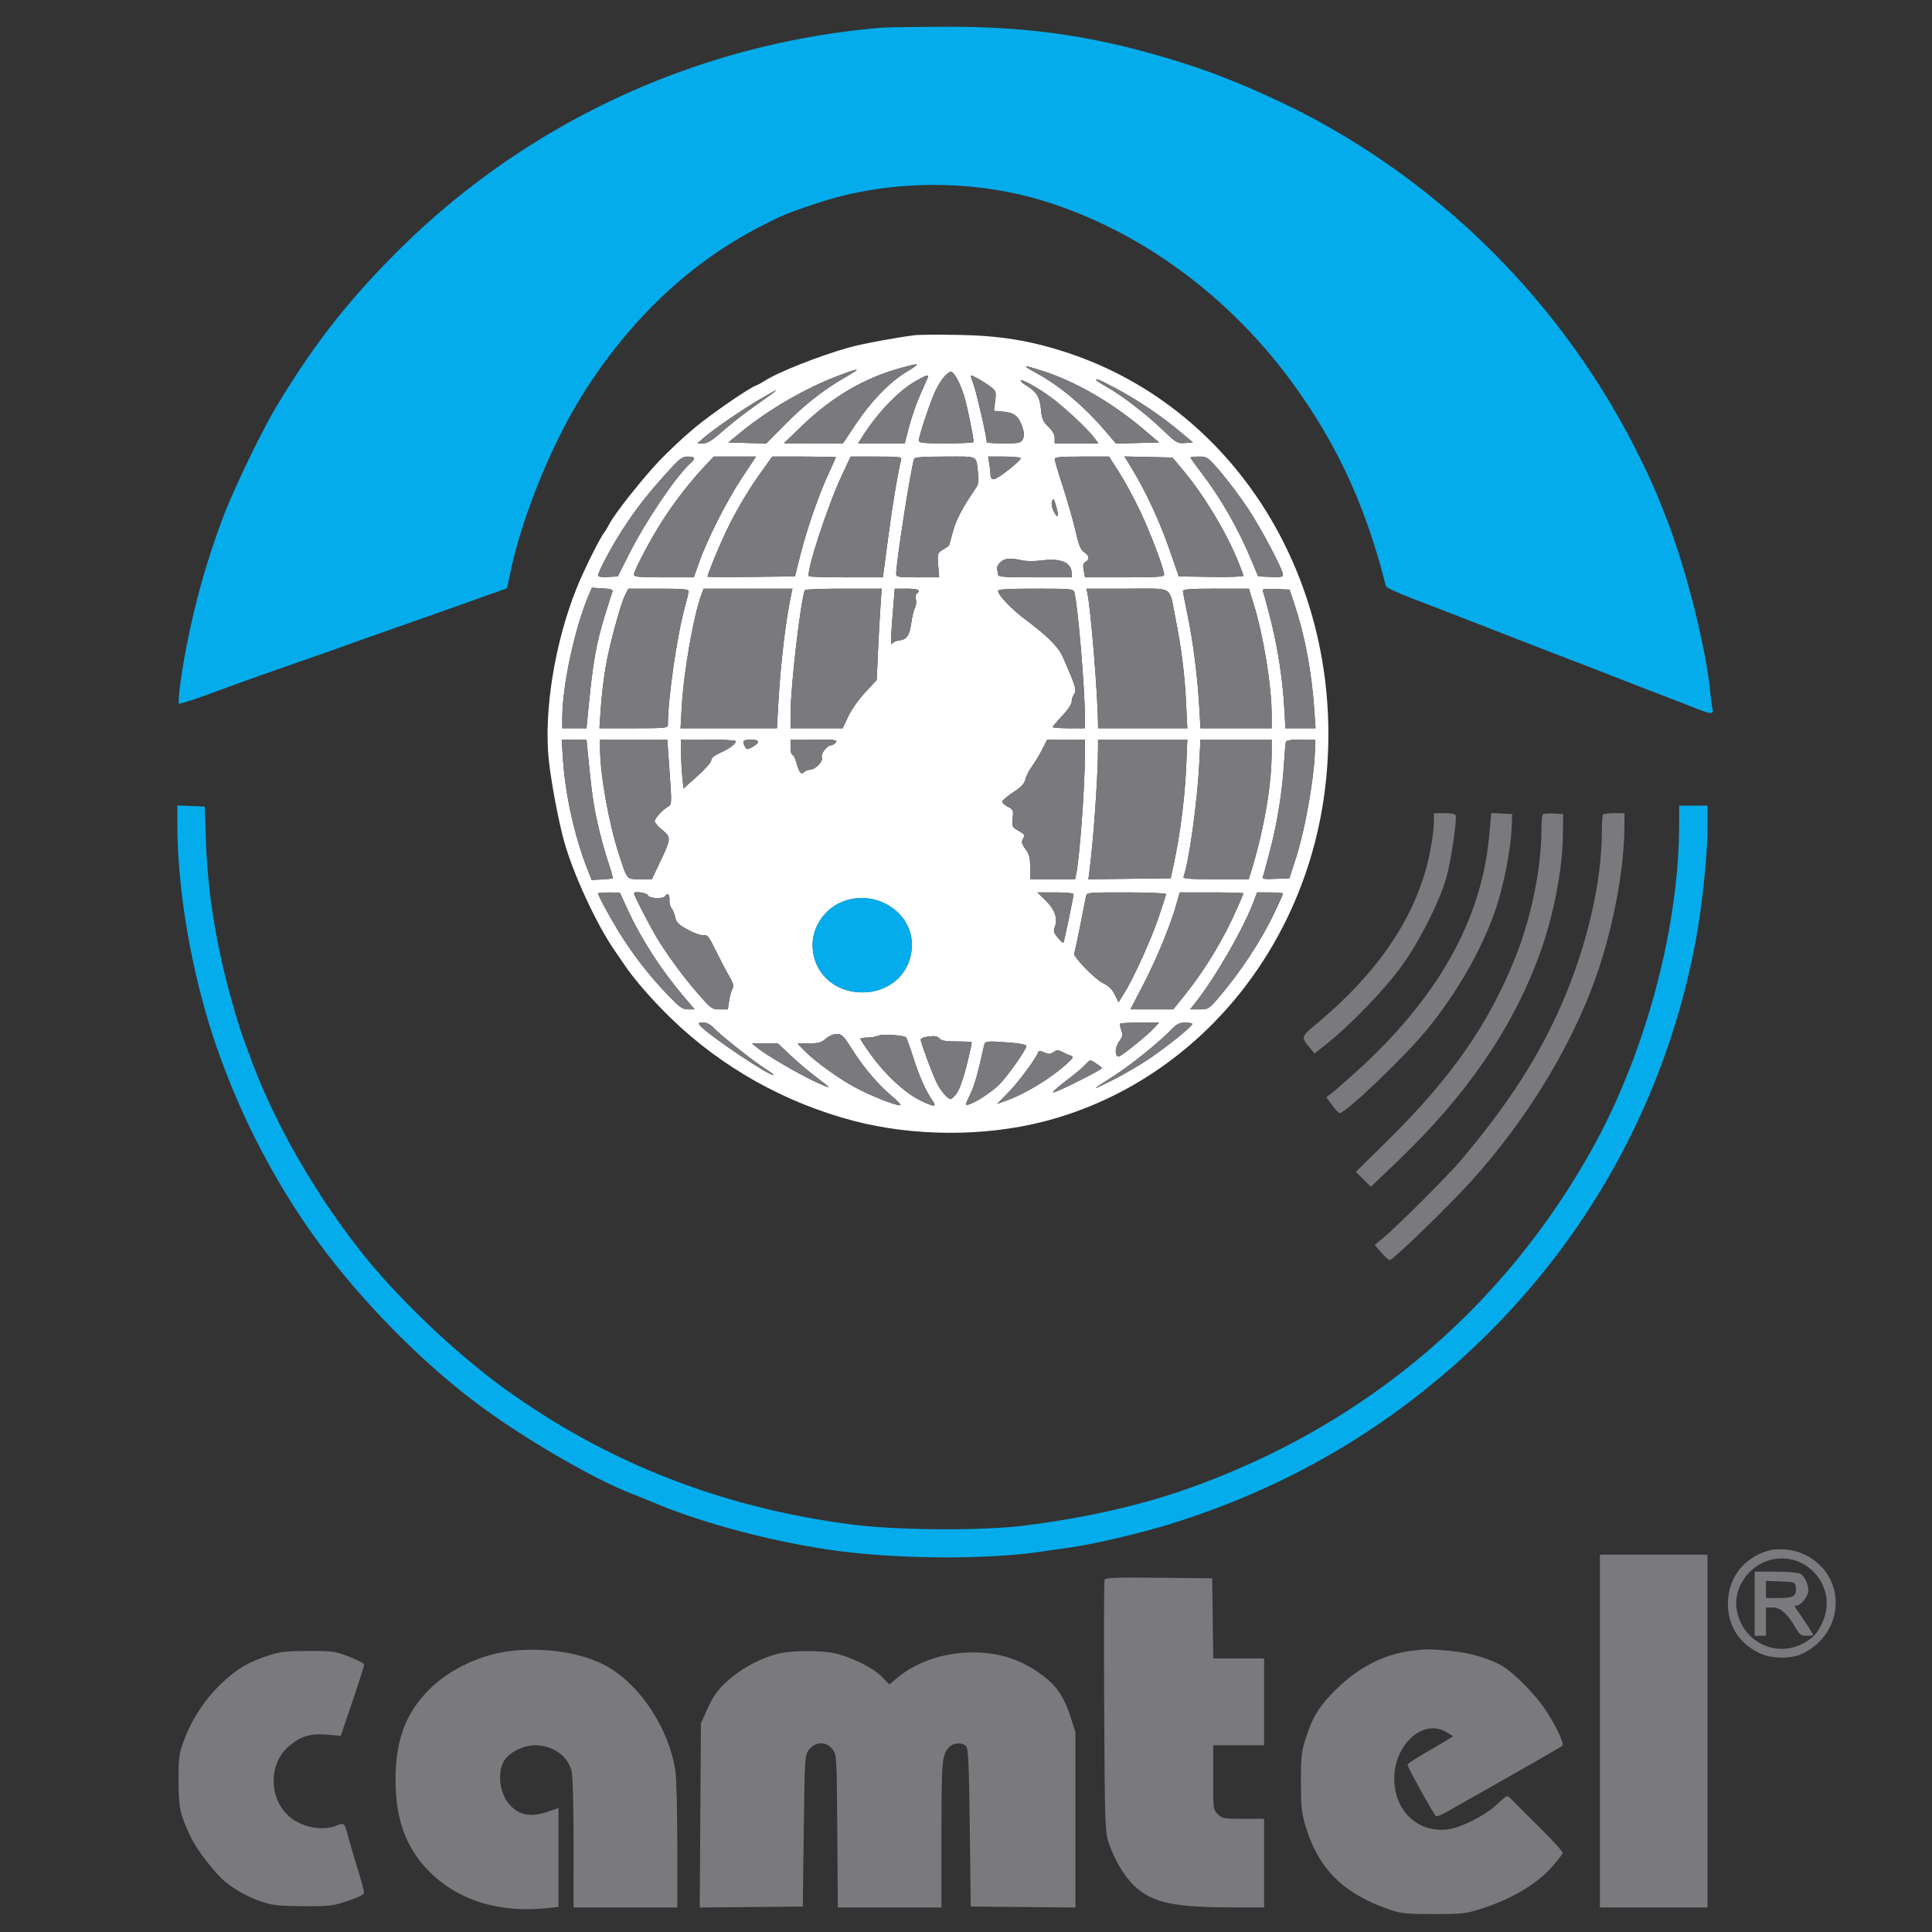 <svg xmlns="http://www.w3.org/2000/svg" width="1024" height="1024">
  <rect width="100%" height="100%" fill="#333333" stroke="none"/>
  <path fill="#ffffff" fill-rule="evenodd" d="M485 177.633c-10.153 1.268-28.409 4.677-35 6.535-16.041 4.522-37.945 13.216-45 17.861-1.375.905-3.266 1.922-4.203 2.259-3.86 1.39-22.974 14.528-32.346 22.233-5.527 4.543-14.157 12.602-19.178 17.907-9.066 9.579-23.733 28.161-26.331 33.359-.746 1.492-1.883 3.388-2.527 4.213-2.587 3.312-10.93 20.111-14.899 30-11.52 28.697-17.406 65.355-14.619 91.049 1.268 11.69 5.026 31.677 7.982 42.451 4.864 17.725 17.526 45.014 27.376 59 1.55 2.2 3.863 5.575 5.141 7.5 4.583 6.902 14.881 18.663 24.408 27.877 26.736 25.858 60.228 44.643 96.61 54.188 31.618 8.296 69.036 8.465 100.447.456C633.069 574.069 692.717 502.93 702.547 416c11.71-103.546-45.081-198.709-136.661-228.997-19.606-6.485-36.018-9.157-58.386-9.508-10.45-.165-20.575-.102-22.5.138m-7.227 17.302c-19.514 5.263-36.796 15.386-53.025 31.06l-9.248 8.931 15.647.037 15.647.037 6.669-10.018c7.953-11.947 17.719-22.13 26.287-27.413 8.595-5.299 8.479-5.454-1.977-2.634m70.86 2.416c13.167 7.098 25.957 17.869 37.934 31.947l4.933 5.797 11.421-.297 11.421-.298-8.421-7.135c-16.491-13.972-35.966-25.208-53.393-30.805-10.487-3.368-11.303-3.202-3.895.791m-103.868 1.622c-17.402 6.468-37.442 18.063-52.216 30.21l-6.466 5.317 10.014.286 10.013.285 9.695-9.829c10.226-10.368 20.421-18.433 31.195-24.679 9.826-5.696 9.477-5.944-2.235-1.59m55.785.567c-1.295 1.397-3.47 4.898-4.834 7.778-2.694 5.69-8.716 23.788-8.716 26.194 0 1.249 2.33 1.488 14.5 1.488 7.975 0 14.499-.338 14.497-.75-.012-2.763-3.408-19.358-5.016-24.509C508.83 202.85 505.61 197 503.967 197c-.584 0-2.122 1.143-3.417 2.54m-15.262 2.468c-9.274 5.319-20.224 16.775-28.428 29.742l-2.056 3.25h24.738l2.324-8.907c1.278-4.899 3.886-12.436 5.796-16.75 1.91-4.314 3.715-8.405 4.012-9.093.831-1.923-.706-1.5-6.386 1.758m30.8 1.982c1.508 3.967 6.912 27.726 6.912 30.386 0 .343 4.034.624 8.965.624 8.146 0 9.07-.196 10.114-2.147.855-1.598.863-3.071.032-5.75-1.959-6.32-4.218-8.311-10.064-8.872l-5.243-.504.65-5.205c.628-5.029.538-5.29-2.652-7.715-3.089-2.348-9.138-5.807-10.156-5.807-.25 0 .399 2.246 1.442 4.99M541 201.768c0 .44 1.237 1.534 2.75 2.429 5.506 3.261 7.389 6.249 7.969 12.642.469 5.169 1.026 6.49 3.914 9.29 2.246 2.177 3.367 4.197 3.367 6.067V235h23.136l-1.969-2.75c-3.127-4.367-16.067-16.484-23.167-21.694-7.023-5.153-16-10.084-16-8.788m40-.341c0 .234 2.499 1.856 5.554 3.604 8.478 4.85 20.639 14.177 29.401 22.548 7.552 7.215 8.078 7.53 12.105 7.232l4.21-.311-6.885-5.795c-9.552-8.041-22.142-16.537-33.468-22.587-9.157-4.89-10.917-5.647-10.917-4.691m-178.556 10.377c-8.921 5.2-24.049 15.599-29.406 20.214L369.576 235h3.057c2.343 0 4.788-1.528 10.462-6.538 4.073-3.595 11.383-9.333 16.245-12.75 15.104-10.614 15.532-11.153 3.104-3.908m-49.627 39.446c-10.09 11.19-15.767 18.515-23.059 29.75-5.642 8.692-12.758 22.094-12.758 24.027 0 .671 1.971.963 5.224.775l5.225-.302 6.045-12c8.704-17.276 24.839-41.148 32.38-47.905 2.987-2.677 2.656-3.595-1.295-3.595-3.048 0-4.333 1.011-11.762 9.25m20.543-4c-7.404 7.884-15.464 18.23-21.768 27.942-6.479 9.98-15.592 27.116-15.592 29.317 0 1.259 2.473 1.491 15.87 1.491h15.871l2.729-7.75c4.362-12.388 14.712-32.825 22.789-45l7.463-11.25H378.29l-4.93 5.25m30.391 2.5c-7.385 10.275-14.1 21.687-19.423 33.011-3.755 7.989-9.328 21.655-9.328 22.876 0 .22 10.429.279 23.176.131l23.176-.268 2.757-11c3.476-13.866 9.688-31.861 14.881-43.1 2.205-4.774 4.01-8.842 4.01-9.04 0-.198-7.578-.36-16.839-.36h-16.84l-5.57 7.75m42.311 2.5c-7.566 16.162-19.045 51.434-17.305 53.174.317.317 9.256.576 19.864.576h19.288l.467-3.25c.257-1.788 1.437-10.675 2.623-19.75 1.955-14.962 5.299-34.797 6.618-39.25.475-1.606-.601-1.75-13.119-1.75h-13.637l-4.799 10.25m38.442-9c-1.759 5.075-9.504 54.706-9.504 60.905 0 1.685.984 1.845 11.385 1.845h11.385l-.513-6.393c-.498-6.194-.424-6.449 2.365-8.197 1.583-.993 3.025-1.9 3.205-2.017.179-.117 1.152-3.424 2.161-7.348 1.629-6.333 5.041-12.861 12.145-23.239 1.415-2.067 1.715-3.813 1.291-7.5-1.185-10.295.672-9.306-17.474-9.306-11.913 0-16.124.32-16.446 1.25m39.854 2.5c.341 2.063.625 4.762.631 6 .007 1.474.616 2.25 1.765 2.25 1.885 0 14.246-9.645 14.246-11.115 0-.487-3.884-.885-8.631-.885h-8.631l.62 3.75M559 243.331c0 .731 1.977 7.369 4.392 14.75 2.416 7.38 5.404 17.837 6.639 23.237 1.782 7.785 2.736 10.138 4.608 11.365 2.754 1.804 3.041 3.837.725 5.133-1.268.71-1.483 1.734-.955 4.55l.682 3.634h20.954c17.318 0 20.955-.244 20.955-1.403 0-3.074-7.453-22.778-12.942-34.212-3.198-6.664-8.162-15.776-11.032-20.25L587.807 242h-14.403c-11.322 0-14.404.285-14.404 1.331m41.424 5.889c7.124 11.74 14.43 27.593 19.558 42.436l4.783 13.844 17.117.274c9.484.151 17.118-.122 17.118-.613 0-.487-1.37-4.21-3.045-8.273-6.371-15.453-18.078-34.772-28.842-47.593l-5.704-6.795-12.701-.28-12.701-.28 4.417 7.28M631 242.527c0 .29 2.649 4.002 5.887 8.25 10.322 13.543 19.199 29.033 26.202 45.723l3.776 9 6.567.296c5.249.236 6.568 0 6.568-1.176 0-2.775-11.845-25.12-18.882-35.62-3.87-5.775-10.217-14.213-14.103-18.75-6.896-8.051-7.174-8.25-11.541-8.25-2.461 0-4.474.237-4.474.527M557.625 265.7c-.461 1.392-.099 3.412.985 5.5 2.205 4.25 2.775 2.541 1.071-3.214-1.149-3.883-1.426-4.19-2.056-2.286m-27.504 32.402c-1.26 1.173-2.006 2.756-1.689 3.582.312.814.568 2.118.568 2.898 0 1.176 3.333 1.418 19.5 1.418H568l-.015-2.25c-.038-5.56-5.638-7.983-15.566-6.736-4.138.519-8.591.501-10.947-.045-6.147-1.426-8.9-1.151-11.351 1.133M312.011 315.5c-7.349 17.271-13.934 47.747-13.991 64.75L298 386h12.856l.5-5.25c2.86-30.063 4.386-38.887 9.674-55.969 1.655-5.345 3.257-10.364 3.559-11.153.43-1.121-.698-1.511-5.163-1.781l-5.713-.347-1.702 4m19.495-.512c-2.539 4.91-8.482 26.731-10.489 38.512-1.03 6.05-2.192 15.837-2.582 21.75l-.708 10.75h18.137c16.798 0 18.136-.133 18.136-1.8 0-14.037 4.797-47.274 9.024-62.529 1.087-3.922 1.976-7.702 1.976-8.401 0-.974-3.727-1.27-15.974-1.27h-15.975l-1.545 2.988m40.391-.238c-4.158 10.855-9.472 40.965-10.545 59.751L360.695 386h51.084l.685-12.25c1.247-22.294 4.041-45.789 7.076-59.5l.498-2.25H372.95l-1.053 2.75m54.765-2c-2.042 3.358-7.606 50.684-7.641 65L419 386h27.632l2.934-6.25c1.651-3.516 5.596-9.108 9.019-12.785l6.085-6.535.65-14.465c.358-7.956.95-18.852 1.316-24.215l.666-9.75H447.21c-11.051 0-20.297.337-20.548.75m46.979 6.5c-1.607 19.61-1.742 23.205-.821 21.875.524-.756 2.193-1.511 3.708-1.678 4.08-.447 5.483-2.45 6.435-9.182.471-3.332 1.357-6.995 1.971-8.141.613-1.146.842-3.168.509-4.494-.333-1.327-.119-2.712.476-3.08 2.594-1.603.625-2.55-5.302-2.55h-6.382l-.594 7.25M529 313.147c0 2.307 7.167 9.799 14.735 15.404 11.115 8.232 17.179 14.287 19.477 19.449 6.665 14.967 7.586 17.896 6.2 19.723-.742.977-1.363 2.816-1.38 4.087-.019 1.371-2.064 4.458-5.032 7.596-2.75 2.908-5 5.581-5 5.941 0 .359 3.825.653 8.5.653h8.5v-6.267c0-15.142-3.805-59.81-5.62-65.983-.468-1.591-2.327-1.75-20.447-1.75-14.325 0-19.933.323-19.933 1.147m47.415 1.603c1.745 8.367 5.466 54.154 5.566 68.5L582 386h47.308l-.674-13.75c-.743-15.177-2.537-29.306-5.739-45.214-3.397-16.87-.293-15.036-25.45-15.036h-21.604l.574 2.75m50.59-1.5c.003.688 1.094 6.425 2.424 12.75 2.893 13.754 5.249 32.177 6.17 48.25l.673 11.75H674v-7.039c0-15.405-4.286-41.844-9.517-58.711l-2.559-8.25h-17.462c-13.306 0-17.461.298-17.457 1.25m42.474.454c.4.988 2.207 7.646 4.014 14.796 3.815 15.095 6.314 31.304 7.192 46.651l.621 10.849h15.952l-.697-10.25c-1.336-19.679-4.963-38.954-10.395-55.25l-2.666-8-7.375-.296c-6.759-.272-7.314-.147-6.646 1.5m-371.095 88.797c1.2 18.551 6.128 40.747 12.867 57.951l2.332 5.953 5.459-.289c3.002-.158 5.601-.43 5.776-.603.174-.173-1.016-4.297-2.646-9.164s-4.113-14.024-5.519-20.349c-2.248-10.114-3.155-16.762-5.288-38.75l-.509-5.25h-13.151l.679 10.501m19.647-5.751c.093 14.151 4.687 39.78 10.082 56.25 4.462 13.623 3.929 13.003 11.172 12.982l6.215-.018 4.165-8.732c6.092-12.774 6.147-13.485 1.341-17.347-2.203-1.771-4.006-3.854-4.006-4.629 0-1.529 4.393-6.274 7.308-7.895 1.709-.95 1.741-1.94.589-18.183L353.679 392H318l.031 4.75M361 398.853c0 3.77.287 9.604.639 12.966l.639 6.112 7.361-6.588c4.068-3.641 7.361-7.407 7.361-8.419 0-1.22 1.571-2.525 4.713-3.915 4.876-2.157 8.287-4.694 8.287-6.164 0-.465-6.525-.845-14.5-.845H361v6.853m33.015-5.603c.009.688.447 1.925.975 2.75.853 1.333 1.259 1.333 3.655 0 4.332-2.412 4.11-4-.562-4-2.608 0-4.077.452-4.068 1.25M419 396c0 2.2.432 4 .96 4s1.504 1.913 2.168 4.25c1.512 5.316 2.502 6.52 4.072 4.95.66-.66 2.03-1.2 3.044-1.2 2.824 0 7.17-4.479 6.37-6.565-.72-1.874 2.781-6.435 4.938-6.435.662 0 1.763-.675 2.448-1.5 1.095-1.32-.271-1.5-11.378-1.5H419v4m133.446 1.106c-1.423 2.809-3.876 6.885-5.45 9.058-1.574 2.174-3.156 5.289-3.515 6.923-.474 2.156-2.188 3.993-6.244 6.692-3.075 2.047-5.765 4.257-5.978 4.912-.213.656 1.046 1.933 2.797 2.838 3.012 1.558 3.157 1.89 2.676 6.158-.483 4.284-.337 4.613 2.88 6.511 3.774 2.227 3.77 2.22 2.428 4.728-.723 1.35-.353 2.617 1.5 5.128 2.001 2.712 2.46 4.512 2.46 9.64V466h23.841l.566-2.75c1.852-9.003 4.58-46.159 4.588-62.5L575 392h-19.966l-2.588 5.106m29.535.144c-.053 14.547-2.416 48.011-4.556 64.52l-.553 4.269 21.811-.269 21.812-.27 1.727-8c3.229-14.962 5.793-34.961 6.443-50.25l.648-15.25H582l-.019 5.25m53.587 8.5c-1.008 19.758-5.488 51.666-8.273 58.923-.411 1.072 2.864 1.327 17.02 1.327h17.53l1.016-3.25C669.753 440.707 674 416.417 674 399.039V392h-37.73l-.702 13.75m45.984-12.5c-.213.688-.663 5.75-1.001 11.25-.916 14.882-3.36 30.422-7.077 45-1.824 7.15-3.632 13.808-4.019 14.796-.645 1.644-.084 1.772 6.624 1.5l7.329-.296 3.39-10.5C692.053 438.728 697 409.789 697 395.326V392h-7.531c-5.153 0-7.654.395-7.917 1.25M317 473.533c0 1.113 5.484 11.306 10.642 19.78 7.184 11.804 16.132 23.434 25.723 33.437 6.924 7.221 8.343 8.25 11.372 8.25h3.461l-4.912-5.75c-12.629-14.786-23.358-31.33-30.786-47.476l-4-8.694-5.75-.04c-3.163-.022-5.75.2-5.75.493m19-.011c0 .992 8.229 16.995 11.815 22.978 5.641 9.41 14.327 21.256 22.18 30.25 6.925 7.93 7.371 8.25 11.491 8.25h4.287l.697-4.647c.383-2.556 1.181-5.422 1.772-6.369.842-1.349.459-2.78-1.77-6.603-1.566-2.685-4.752-8.763-7.08-13.507-3.722-7.583-4.516-8.58-6.563-8.241-1.352.224-4.835-.982-8.301-2.874-4.933-2.692-6.085-3.823-6.622-6.503-.358-1.784-1.251-3.966-1.984-4.849-.733-.884-1.233-2.911-1.111-4.507.216-2.832-1.078-3.896-2.311-1.9-1.006 1.628-8.479 1.22-9.138-.5-.53-1.38-7.362-2.287-7.362-.978m218.264 3.8c4.842 4.707 6.497 9.546 4.795 14.022-.823 2.165-.559 3.097 1.603 5.666 1.423 1.691 2.753 2.909 2.955 2.706.389-.388 5.383-24.376 5.383-25.854 0-.474-4.316-.862-9.592-.862h-9.592l4.448 4.322m21.297-2.072c-.263 1.238-1.66 8.319-3.106 15.737-1.447 7.418-2.847 13.838-3.112 14.267-.913 1.477 10.782 13.628 15.154 15.744 3.086 1.495 4.924 3.276 6.348 6.153l2.003 4.05 2.75-4.351c4.958-7.843 14.208-28.118 18.345-40.211 2.231-6.524 4.057-12.261 4.057-12.75 0-.49-9.41-.889-20.981-.889-20.95 0-20.982.003-21.458 2.25m47.953 4c-3.097 11.06-10.443 28.899-17.502 42.5L599.134 535h22.704l5.948-7.394c10.946-13.607 20.636-29.646 28.012-46.365 1.761-3.992 3.202-7.48 3.202-7.75 0-.27-7.591-.491-16.868-.491h-16.868l-1.75 6.25m40.984-1.5c-5.368 14.369-20.73 41.002-31.149 54l-2.605 3.25h4.878c4.633-.001 5.104-.262 9.378-5.194 12.114-13.979 23.326-30.948 30.672-46.422 2.38-5.013 4.328-9.401 4.328-9.75 0-.349-3.089-.634-6.864-.634h-6.864l-1.774 4.75m-217.113-.133c-9.769 3.465-16.736 13.185-16.696 23.293.058 14.367 11.291 25.07 26.311 25.07s26.253-10.703 26.311-25.07c.069-17.336-18.597-29.438-35.926-23.293m-76.337 65.941C375.185 548.542 410 571.845 410 569.63c0-.232-2.363-1.93-5.25-3.774-6.167-3.937-23.186-17.494-26.674-21.247-1.556-1.674-3.482-2.609-5.373-2.609-2.556 0-2.776.207-1.655 1.558m222.727-1c-.306.307-.063 1.869.542 3.472.944 2.499.773 3.357-1.197 6.021-2.25 3.044-2.353 7.949-.166 7.949 1.215 0 14.761-10.895 18.483-14.866l2.937-3.134h-10.02c-5.511 0-10.272.251-10.579.558m27.171 3.038c-6.248 6.521-21.3 18.692-30.108 24.345-13.123 8.422-13.169 8.517-1.28 2.593 6.082-3.03 15.223-8.381 20.313-11.892 9.781-6.747 21.975-16.631 22.071-17.892.032-.413-1.654-.75-3.746-.75-3.061 0-4.477.702-7.25 3.596m-183.252 4.936c-2.332 2.052-3.842 2.468-8.946 2.468h-6.14l3.446 3.589c5.394 5.617 18.09 14.844 27.167 19.744 8.292 4.476 22.302 9.993 23.968 9.437.488-.162-1.493-2.289-4.401-4.726-7.383-6.187-14.979-15.111-21.086-24.774-4.636-7.335-5.529-8.23-8.202-8.219-1.752.007-4.167 1.039-5.806 2.481m27.806-1.585c-1.1.502-3.687.944-5.75.983-2.062.038-3.75.357-3.75.708s2.587 4.235 5.75 8.632c7.288 10.133 17.674 19.786 25.491 23.693 7.814 3.904 9.558 3.976 6.955.287-3.512-4.979-6.911-12.602-10.144-22.75-1.752-5.5-3.493-10.307-3.869-10.681-1.161-1.159-12.569-1.836-14.683-.872m24.75.759c-1.238.238-2.25.816-2.25 1.284 0 1.657 6.26 18.576 8.514 23.01 1.259 2.475 3.401 5.537 4.76 6.805 2.288 2.133 2.595 2.183 4.106.672 2.343-2.343 3.432-4.638 5.561-11.715 1.596-5.308 4.059-15.811 4.059-17.311 0-.248-3.545-.451-7.878-.451-5.782 0-8.208-.399-9.122-1.5-1.217-1.466-3.205-1.67-7.75-.794m31.291 4.544c-3.385 15.307-5.048 21.145-7.414 26.016-2.672 5.501-2.705 5.737-.714 5.155 3.956-1.156 12.593-6.851 16.502-10.881 4.472-4.609 14.085-18.307 14.085-20.07 0-.751-2.967-1.405-8.25-1.816-13.035-1.014-13.647-.946-14.209 1.596M401.5 555.448c4.809 3.908 22.478 14.201 31.082 18.106 8.739 3.967 8.725 3.891-.566-3.131-3.567-2.695-9.472-7.718-13.122-11.162L412.257 553l-6.879.005-6.878.005 3 2.438m156.878 2.198c-1.758 1.183-2.601 1.209-4.92.153-2.004-.913-2.905-.959-3.171-.16-1.077 3.231-10.263 15.656-15.636 21.15l-6.151 6.288 4.378-1.539c10.18-3.58 23.497-11.594 32.122-19.333 4.046-3.63 4.298-4.104 2.5-4.699-1.1-.365-3.125-1.254-4.5-1.975-2.091-1.098-2.847-1.079-4.622.115m16.546 6.954c-1.333 1.43-5.939 5.255-10.236 8.5-4.296 3.245-7.182 5.9-6.413 5.9 1.831 0 25.725-11.949 25.725-12.865 0-.646-5.257-4.135-6.23-4.135-.232 0-1.512 1.17-2.846 2.6"/>
  <path fill="#04acec" fill-rule="evenodd" d="M467.5 14.667c-96.784 8.006-187.441 49.707-255.993 117.756-26.649 26.453-45.084 49.985-64.768 82.674-8.58 14.25-23.627 45.693-29.384 61.403-8.491 23.174-14.148 43.528-18.757 67.5-2.736 14.23-4.6 29.007-3.658 28.989.924-.018 9.247-2.656 14.06-4.456 4.918-1.84 15.639-5.751 23.5-8.573 2.75-.988 14.225-5.02 25.5-8.96 11.275-3.94 22.75-7.991 25.5-9.002 2.75-1.011 17.375-6.185 32.5-11.498s29.75-10.484 32.5-11.49a1307.53 1307.53 0 0 1 12.624-4.508l7.625-2.678 1.707-8.162c6.568-31.396 23.324-71.758 40.988-98.73 24.922-38.058 55.779-66.576 92.186-85.198 11.511-5.888 13.802-6.821 29.87-12.161 37.244-12.377 81.953-12.735 120-.961 51.392 15.903 98.871 50.944 132.635 97.888 23.171 32.217 37.915 64.532 48.386 106.055.262 1.035 6.328 3.755 19.735 8.847 3.716 1.412 9.566 3.663 13 5.003A70617.3 70617.3 0 0 0 818 344.148a2891.222 2891.222 0 0 0 17 6.548c6.403 2.431 9.687 3.705 27.5 10.669 4.95 1.936 13.275 5.149 18.5 7.142a1503.616 1503.616 0 0 1 16.873 6.558c9.037 3.598 10.53 3.702 9.797.685-.301-1.238-.83-5.175-1.175-8.75-2.254-23.369-12.535-64.392-22.806-91-5.501-14.252-7.087-17.96-12.617-29.5C834.51 170.19 775.116 106.891 701.5 65.778c-20.653-11.534-48.676-23.932-69.5-30.749-46.782-15.314-83.874-21.128-133-20.849-15.125.086-29.3.305-31.5.487M94.004 436.706c.015 35.854 7.797 80.395 20.494 117.294 11.757 34.17 28.121 66.707 48.269 95.977 23.204 33.712 57.163 69.155 89.733 93.658 24.374 18.337 61.936 40.221 82.895 48.297 2.808 1.081 8.48 3.376 12.605 5.099 24.74 10.331 60.333 19.788 91.849 24.404 33.683 4.932 81.503 5.372 111.651 1.026 5.5-.793 13.15-1.904 17-2.47 13.226-1.943 37.95-7.849 53.65-12.816 56.047-17.728 104.878-45.128 148.006-83.045 66.978-58.888 111.477-136.484 128.254-223.645 3.507-18.216 6.59-46.901 6.59-61.303V427h-15l-.013 9.75c-.076 55.682-18.102 122.419-46.885 173.575-47.548 84.508-121.148 146.037-213.918 178.838-25.048 8.856-55.769 15.74-87.184 19.537-21.95 2.654-65.698 2.405-88.976-.504-69.279-8.659-130.77-32.564-185.524-72.123-25.549-18.459-55.779-47.142-74.905-71.073-24.573-30.747-46.277-68.244-58.75-101.5-5.573-14.858-6.65-17.978-9.149-26.5-9.641-32.871-14.462-61.245-15.549-91.5l-.647-18-7.25-.294-7.25-.294.004 9.794m353.381 40.911c-9.769 3.465-16.736 13.185-16.696 23.293.058 14.367 11.291 25.07 26.311 25.07s26.253-10.703 26.311-25.07c.069-17.336-18.597-29.438-35.926-23.293"/>
  <path fill="#7a7a7e" fill-rule="evenodd" d="M477.773 194.935c-19.514 5.263-36.796 15.386-53.025 31.06l-9.248 8.931 15.647.037 15.647.037 6.669-10.018c7.953-11.947 17.719-22.13 26.287-27.413 8.595-5.299 8.479-5.454-1.977-2.634m70.86 2.416c13.167 7.098 25.957 17.869 37.934 31.947l4.933 5.797 11.421-.297 11.421-.298-8.421-7.135c-16.491-13.972-35.966-25.208-53.393-30.805-10.487-3.368-11.303-3.202-3.895.791m-103.868 1.622c-17.402 6.468-37.442 18.063-52.216 30.21l-6.466 5.317 10.014.286 10.013.285 9.695-9.829c10.226-10.368 20.421-18.433 31.195-24.679 9.826-5.696 9.477-5.944-2.235-1.59m55.785.567c-1.295 1.397-3.47 4.898-4.834 7.778-2.694 5.69-8.716 23.788-8.716 26.194 0 1.249 2.33 1.488 14.5 1.488 7.975 0 14.499-.338 14.497-.75-.012-2.763-3.408-19.358-5.016-24.509C508.83 202.85 505.61 197 503.967 197c-.584 0-2.122 1.143-3.417 2.54m-15.262 2.468c-9.274 5.319-20.224 16.775-28.428 29.742l-2.056 3.25h24.738l2.324-8.907c1.278-4.899 3.886-12.436 5.796-16.75 1.91-4.314 3.715-8.405 4.012-9.093.831-1.923-.706-1.5-6.386 1.758m30.8 1.982c1.508 3.967 6.912 27.726 6.912 30.386 0 .343 4.034.624 8.965.624 8.146 0 9.07-.196 10.114-2.147.855-1.598.863-3.071.032-5.75-1.959-6.32-4.218-8.311-10.064-8.872l-5.243-.504.65-5.205c.628-5.029.538-5.29-2.652-7.715-3.089-2.348-9.138-5.807-10.156-5.807-.25 0 .399 2.246 1.442 4.99M541 201.768c0 .44 1.237 1.534 2.75 2.429 5.506 3.261 7.389 6.249 7.969 12.642.469 5.169 1.026 6.49 3.914 9.29 2.246 2.177 3.367 4.197 3.367 6.067V235h23.136l-1.969-2.75c-3.127-4.367-16.067-16.484-23.167-21.694-7.023-5.153-16-10.084-16-8.788m40-.341c0 .234 2.499 1.856 5.554 3.604 8.478 4.85 20.639 14.177 29.401 22.548 7.552 7.215 8.078 7.53 12.105 7.232l4.21-.311-6.885-5.795c-9.552-8.041-22.142-16.537-33.468-22.587-9.157-4.89-10.917-5.647-10.917-4.691m-178.556 10.377c-8.921 5.2-24.049 15.599-29.406 20.214L369.576 235h3.057c2.343 0 4.788-1.528 10.462-6.538 4.073-3.595 11.383-9.333 16.245-12.75 15.104-10.614 15.532-11.153 3.104-3.908m-49.627 39.446c-10.09 11.19-15.767 18.515-23.059 29.75-5.642 8.692-12.758 22.094-12.758 24.027 0 .671 1.971.963 5.224.775l5.225-.302 6.045-12c8.704-17.276 24.839-41.148 32.38-47.905 2.987-2.677 2.656-3.595-1.295-3.595-3.048 0-4.333 1.011-11.762 9.25m20.543-4c-7.404 7.884-15.464 18.23-21.768 27.942-6.479 9.98-15.592 27.116-15.592 29.317 0 1.259 2.473 1.491 15.87 1.491h15.871l2.729-7.75c4.362-12.388 14.712-32.825 22.789-45l7.463-11.25H378.29l-4.93 5.25m30.391 2.5c-7.385 10.275-14.1 21.687-19.423 33.011-3.755 7.989-9.328 21.655-9.328 22.876 0 .22 10.429.279 23.176.131l23.176-.268 2.757-11c3.476-13.866 9.688-31.861 14.881-43.1 2.205-4.774 4.01-8.842 4.01-9.04 0-.198-7.578-.36-16.839-.36h-16.84l-5.57 7.75m42.311 2.5c-7.566 16.162-19.045 51.434-17.305 53.174.317.317 9.256.576 19.864.576h19.288l.467-3.25c.257-1.788 1.437-10.675 2.623-19.75 1.955-14.962 5.299-34.797 6.618-39.25.475-1.606-.601-1.75-13.119-1.75h-13.637l-4.799 10.25m38.442-9c-1.759 5.075-9.504 54.706-9.504 60.905 0 1.685.984 1.845 11.385 1.845h11.385l-.513-6.393c-.498-6.194-.424-6.449 2.365-8.197 1.583-.993 3.025-1.9 3.205-2.017.179-.117 1.152-3.424 2.161-7.348 1.629-6.333 5.041-12.861 12.145-23.239 1.415-2.067 1.715-3.813 1.291-7.5-1.185-10.295.672-9.306-17.474-9.306-11.913 0-16.124.32-16.446 1.25m39.854 2.5c.341 2.063.625 4.762.631 6 .007 1.474.616 2.25 1.765 2.25 1.885 0 14.246-9.645 14.246-11.115 0-.487-3.884-.885-8.631-.885h-8.631l.62 3.75M559 243.331c0 .731 1.977 7.369 4.392 14.75 2.416 7.38 5.404 17.837 6.639 23.237 1.782 7.785 2.736 10.138 4.608 11.365 2.754 1.804 3.041 3.837.725 5.133-1.268.71-1.483 1.734-.955 4.55l.682 3.634h20.954c17.318 0 20.955-.244 20.955-1.403 0-3.074-7.453-22.778-12.942-34.212-3.198-6.664-8.162-15.776-11.032-20.25L587.807 242h-14.403c-11.322 0-14.404.285-14.404 1.331m41.424 5.889c7.124 11.74 14.43 27.593 19.558 42.436l4.783 13.844 17.117.274c9.484.151 17.118-.122 17.118-.613 0-.487-1.37-4.21-3.045-8.273-6.371-15.453-18.078-34.772-28.842-47.593l-5.704-6.795-12.701-.28-12.701-.28 4.417 7.28M631 242.527c0 .29 2.649 4.002 5.887 8.25 10.322 13.543 19.199 29.033 26.202 45.723l3.776 9 6.567.296c5.249.236 6.568 0 6.568-1.176 0-2.775-11.845-25.12-18.882-35.62-3.87-5.775-10.217-14.213-14.103-18.75-6.896-8.051-7.174-8.25-11.541-8.25-2.461 0-4.474.237-4.474.527M557.625 265.7c-.461 1.392-.099 3.412.985 5.5 2.205 4.25 2.775 2.541 1.071-3.214-1.149-3.883-1.426-4.19-2.056-2.286m-27.504 32.402c-1.26 1.173-2.006 2.756-1.689 3.582.312.814.568 2.118.568 2.898 0 1.176 3.333 1.418 19.5 1.418H568l-.015-2.25c-.038-5.56-5.638-7.983-15.566-6.736-4.138.519-8.591.501-10.947-.045-6.147-1.426-8.9-1.151-11.351 1.133M312.011 315.5c-7.349 17.271-13.934 47.747-13.991 64.75L298 386h12.856l.5-5.25c2.86-30.063 4.386-38.887 9.674-55.969 1.655-5.345 3.257-10.364 3.559-11.153.43-1.121-.698-1.511-5.163-1.781l-5.713-.347-1.702 4m19.495-.512c-2.539 4.91-8.482 26.731-10.489 38.512-1.03 6.05-2.192 15.837-2.582 21.75l-.708 10.75h18.137c16.798 0 18.136-.133 18.136-1.8 0-14.037 4.797-47.274 9.024-62.529 1.087-3.922 1.976-7.702 1.976-8.401 0-.974-3.727-1.27-15.974-1.27h-15.975l-1.545 2.988m40.391-.238c-4.158 10.855-9.472 40.965-10.545 59.751L360.695 386h51.084l.685-12.25c1.247-22.294 4.041-45.789 7.076-59.5l.498-2.25H372.95l-1.053 2.75m54.765-2c-2.042 3.358-7.606 50.684-7.641 65L419 386h27.632l2.934-6.25c1.651-3.516 5.596-9.108 9.019-12.785l6.085-6.535.65-14.465c.358-7.956.95-18.852 1.316-24.215l.666-9.75H447.21c-11.051 0-20.297.337-20.548.75m46.979 6.5c-1.607 19.61-1.742 23.205-.821 21.875.524-.756 2.193-1.511 3.708-1.678 4.08-.447 5.483-2.45 6.435-9.182.471-3.332 1.357-6.995 1.971-8.141.613-1.146.842-3.168.509-4.494-.333-1.327-.119-2.712.476-3.08 2.594-1.603.625-2.55-5.302-2.55h-6.382l-.594 7.25M529 313.147c0 2.307 7.167 9.799 14.735 15.404 11.115 8.232 17.179 14.287 19.477 19.449 6.665 14.967 7.586 17.896 6.2 19.723-.742.977-1.363 2.816-1.38 4.087-.019 1.371-2.064 4.458-5.032 7.596-2.75 2.908-5 5.581-5 5.941 0 .359 3.825.653 8.5.653h8.5v-6.267c0-15.142-3.805-59.81-5.62-65.983-.468-1.591-2.327-1.75-20.447-1.75-14.325 0-19.933.323-19.933 1.147m47.415 1.603c1.745 8.367 5.466 54.154 5.566 68.5L582 386h47.308l-.674-13.75c-.743-15.177-2.537-29.306-5.739-45.214-3.397-16.87-.293-15.036-25.45-15.036h-21.604l.574 2.75m50.59-1.5c.003.688 1.094 6.425 2.424 12.75 2.893 13.754 5.249 32.177 6.17 48.25l.673 11.75H674v-7.039c0-15.405-4.286-41.844-9.517-58.711l-2.559-8.25h-17.462c-13.306 0-17.461.298-17.457 1.25m42.474.454c.4.988 2.207 7.646 4.014 14.796 3.815 15.095 6.314 31.304 7.192 46.651l.621 10.849h15.952l-.697-10.25c-1.336-19.679-4.963-38.954-10.395-55.25l-2.666-8-7.375-.296c-6.759-.272-7.314-.147-6.646 1.5m-371.095 88.797c1.2 18.551 6.128 40.747 12.867 57.951l2.332 5.953 5.459-.289c3.002-.158 5.601-.43 5.776-.603.174-.173-1.016-4.297-2.646-9.164s-4.113-14.024-5.519-20.349c-2.248-10.114-3.155-16.762-5.288-38.75l-.509-5.25h-13.151l.679 10.501m19.647-5.751c.093 14.151 4.687 39.78 10.082 56.25 4.462 13.623 3.929 13.003 11.172 12.982l6.215-.018 4.165-8.732c6.092-12.774 6.147-13.485 1.341-17.347-2.203-1.771-4.006-3.854-4.006-4.629 0-1.529 4.393-6.274 7.308-7.895 1.709-.95 1.741-1.94.589-18.183L353.679 392H318l.031 4.75M361 398.853c0 3.77.287 9.604.639 12.966l.639 6.112 7.361-6.588c4.068-3.641 7.361-7.407 7.361-8.419 0-1.22 1.571-2.525 4.713-3.915 4.876-2.157 8.287-4.694 8.287-6.164 0-.465-6.525-.845-14.5-.845H361v6.853m33.015-5.603c.009.688.447 1.925.975 2.75.853 1.333 1.259 1.333 3.655 0 4.332-2.412 4.11-4-.562-4-2.608 0-4.077.452-4.068 1.25M419 396c0 2.2.432 4 .96 4s1.504 1.913 2.168 4.25c1.512 5.316 2.502 6.52 4.072 4.95.66-.66 2.03-1.2 3.044-1.2 2.824 0 7.17-4.479 6.37-6.565-.72-1.874 2.781-6.435 4.938-6.435.662 0 1.763-.675 2.448-1.5 1.095-1.32-.271-1.5-11.378-1.5H419v4m133.446 1.106c-1.423 2.809-3.876 6.885-5.45 9.058-1.574 2.174-3.156 5.289-3.515 6.923-.474 2.156-2.188 3.993-6.244 6.692-3.075 2.047-5.765 4.257-5.978 4.912-.213.656 1.046 1.933 2.797 2.838 3.012 1.558 3.157 1.89 2.676 6.158-.483 4.284-.337 4.613 2.88 6.511 3.774 2.227 3.77 2.22 2.428 4.728-.723 1.35-.353 2.617 1.5 5.128 2.001 2.712 2.46 4.512 2.46 9.64V466h23.841l.566-2.75c1.852-9.003 4.58-46.159 4.588-62.5L575 392h-19.966l-2.588 5.106m29.535.144c-.053 14.547-2.416 48.011-4.556 64.52l-.553 4.269 21.811-.269 21.812-.27 1.727-8c3.229-14.962 5.793-34.961 6.443-50.25l.648-15.25H582l-.019 5.25m53.587 8.5c-1.008 19.758-5.488 51.666-8.273 58.923-.411 1.072 2.864 1.327 17.02 1.327h17.53l1.016-3.25C669.753 440.707 674 416.417 674 399.039V392h-37.73l-.702 13.75m45.984-12.5c-.213.688-.663 5.75-1.001 11.25-.916 14.882-3.36 30.422-7.077 45-1.824 7.15-3.632 13.808-4.019 14.796-.645 1.644-.084 1.772 6.624 1.5l7.329-.296 3.39-10.5C692.053 438.728 697 409.789 697 395.326V392h-7.531c-5.153 0-7.654.395-7.917 1.25M760 435.965c0 2.73-.871 9.458-1.936 14.951-6.372 32.872-25.898 62.809-59.307 90.929-9.451 7.955-9.342 7.618-4.43 13.619l2.426 2.965 7.374-5.94c11.845-9.542 28.997-27.284 37.769-39.069 9.6-12.897 20.766-34.638 24.612-47.92 2.592-8.954 5.955-31.942 4.918-33.62-.299-.484-2.992-.88-5.985-.88H760v4.965m29.21 7.741c-4.166 44.336-27.376 85.395-70.21 124.206-5.225 4.734-10.968 9.744-12.763 11.133l-3.263 2.526 3.1 4.214c1.704 2.318 3.469 4.215 3.922 4.215 3.29 0 35.145-30.484 46.501-44.5 16.419-20.264 29.497-43.346 36.547-64.5 3.935-11.808 7.677-30.93 8.12-41.5l.336-8-5.544-.294-5.544-.294-1.202 12.794m28.502-12.084c-.392.391-.72 4.124-.729 8.295-.047 20.256-5.311 46.126-13.652 67.083-14.296 35.92-33.897 64.05-68.151 97.803l-16.544 16.303 3.967 3.968 3.968 3.968 14.533-13.932c36.552-35.043 60.634-70.193 74.936-109.382 7.214-19.768 12.115-44.71 12.326-62.728l.134-11.5-5.038-.295c-2.772-.162-5.359.025-5.75.417m31.955.045c-.367.366-.667 4.434-.667 9.039 0 26.764-7.785 60.38-21.091 91.071-12.174 28.079-28.251 53.073-53.409 83.03-6.629 7.894-34.452 35.665-41.451 41.375l-4.45 3.631 3.45 4.009c1.898 2.205 3.959 4.047 4.58 4.093 1.513.114 31.371-28.832 42.911-41.598 31.694-35.063 56.638-77.135 68.965-116.317 7.72-24.539 12.39-51.601 12.469-72.25L861 431h-5.333c-2.934 0-5.634.3-6 .667M317 473.533c0 1.113 5.484 11.306 10.642 19.78 7.184 11.804 16.132 23.434 25.723 33.437 6.924 7.221 8.343 8.25 11.372 8.25h3.461l-4.912-5.75c-12.629-14.786-23.358-31.33-30.786-47.476l-4-8.694-5.75-.04c-3.163-.022-5.75.2-5.75.493m19-.011c0 .992 8.229 16.995 11.815 22.978 5.641 9.41 14.327 21.256 22.18 30.25 6.925 7.93 7.371 8.25 11.491 8.25h4.287l.697-4.647c.383-2.556 1.181-5.422 1.772-6.369.842-1.349.459-2.78-1.77-6.603-1.566-2.685-4.752-8.763-7.08-13.507-3.722-7.583-4.516-8.58-6.563-8.241-1.352.224-4.835-.982-8.301-2.874-4.933-2.692-6.085-3.823-6.622-6.503-.358-1.784-1.251-3.966-1.984-4.849-.733-.884-1.233-2.911-1.111-4.507.216-2.832-1.078-3.896-2.311-1.9-1.006 1.628-8.479 1.22-9.138-.5-.53-1.38-7.362-2.287-7.362-.978m218.264 3.8c4.842 4.707 6.497 9.546 4.795 14.022-.823 2.165-.559 3.097 1.603 5.666 1.423 1.691 2.753 2.909 2.955 2.706.389-.388 5.383-24.376 5.383-25.854 0-.474-4.316-.862-9.592-.862h-9.592l4.448 4.322m21.297-2.072c-.263 1.238-1.66 8.319-3.106 15.737-1.447 7.418-2.847 13.838-3.112 14.267-.913 1.477 10.782 13.628 15.154 15.744 3.086 1.495 4.924 3.276 6.348 6.153l2.003 4.05 2.75-4.351c4.958-7.843 14.208-28.118 18.345-40.211 2.231-6.524 4.057-12.261 4.057-12.75 0-.49-9.41-.889-20.981-.889-20.95 0-20.982.003-21.458 2.25m47.953 4c-3.097 11.06-10.443 28.899-17.502 42.5L599.134 535h22.704l5.948-7.394c10.946-13.607 20.636-29.646 28.012-46.365 1.761-3.992 3.202-7.48 3.202-7.75 0-.27-7.591-.491-16.868-.491h-16.868l-1.75 6.25m40.984-1.5c-5.368 14.369-20.73 41.002-31.149 54l-2.605 3.25h4.878c4.633-.001 5.104-.262 9.378-5.194 12.114-13.979 23.326-30.948 30.672-46.422 2.38-5.013 4.328-9.401 4.328-9.75 0-.349-3.089-.634-6.864-.634h-6.864l-1.774 4.75m-293.45 65.808C375.185 548.542 410 571.845 410 569.63c0-.232-2.363-1.93-5.25-3.774-6.167-3.937-23.186-17.494-26.674-21.247-1.556-1.674-3.482-2.609-5.373-2.609-2.556 0-2.776.207-1.655 1.558m222.727-1c-.306.307-.063 1.869.542 3.472.944 2.499.773 3.357-1.197 6.021-2.25 3.044-2.353 7.949-.166 7.949 1.215 0 14.761-10.895 18.483-14.866l2.937-3.134h-10.02c-5.511 0-10.272.251-10.579.558m27.171 3.038c-6.248 6.521-21.3 18.692-30.108 24.345-13.123 8.422-13.169 8.517-1.28 2.593 6.082-3.03 15.223-8.381 20.313-11.892 9.781-6.747 21.975-16.631 22.071-17.892.032-.413-1.654-.75-3.746-.75-3.061 0-4.477.702-7.25 3.596m-183.252 4.936c-2.332 2.052-3.842 2.468-8.946 2.468h-6.14l3.446 3.589c5.394 5.617 18.09 14.844 27.167 19.744 8.292 4.476 22.302 9.993 23.968 9.437.488-.162-1.493-2.289-4.401-4.726-7.383-6.187-14.979-15.111-21.086-24.774-4.636-7.335-5.529-8.23-8.202-8.219-1.752.007-4.167 1.039-5.806 2.481m27.806-1.585c-1.1.502-3.687.944-5.75.983-2.062.038-3.75.357-3.75.708s2.587 4.235 5.75 8.632c7.288 10.133 17.674 19.786 25.491 23.693 7.814 3.904 9.558 3.976 6.955.287-3.512-4.979-6.911-12.602-10.144-22.75-1.752-5.5-3.493-10.307-3.869-10.681-1.161-1.159-12.569-1.836-14.683-.872m24.75.759c-1.238.238-2.25.816-2.25 1.284 0 1.657 6.26 18.576 8.514 23.01 1.259 2.475 3.401 5.537 4.76 6.805 2.288 2.133 2.595 2.183 4.106.672 2.343-2.343 3.432-4.638 5.561-11.715 1.596-5.308 4.059-15.811 4.059-17.311 0-.248-3.545-.451-7.878-.451-5.782 0-8.208-.399-9.122-1.5-1.217-1.466-3.205-1.67-7.75-.794m31.291 4.544c-3.385 15.307-5.048 21.145-7.414 26.016-2.672 5.501-2.705 5.737-.714 5.155 3.956-1.156 12.593-6.851 16.502-10.881 4.472-4.609 14.085-18.307 14.085-20.07 0-.751-2.967-1.405-8.25-1.816-13.035-1.014-13.647-.946-14.209 1.596M401.5 555.448c4.809 3.908 22.478 14.201 31.082 18.106 8.739 3.967 8.725 3.891-.566-3.131-3.567-2.695-9.472-7.718-13.122-11.162L412.257 553l-6.879.005-6.878.005 3 2.438m156.878 2.198c-1.758 1.183-2.601 1.209-4.92.153-2.004-.913-2.905-.959-3.171-.16-1.077 3.231-10.263 15.656-15.636 21.15l-6.151 6.288 4.378-1.539c10.18-3.58 23.497-11.594 32.122-19.333 4.046-3.63 4.298-4.104 2.5-4.699-1.1-.365-3.125-1.254-4.5-1.975-2.091-1.098-2.847-1.079-4.622.115m16.546 6.954c-1.333 1.43-5.939 5.255-10.236 8.5-4.296 3.245-7.182 5.9-6.413 5.9 1.831 0 25.725-11.949 25.725-12.865 0-.646-5.257-4.135-6.23-4.135-.232 0-1.512 1.17-2.846 2.6M937 821.935c-13.2 4.03-21.176 14.659-21.176 28.22 0 11.706 6.224 21.233 17.125 26.212 6.586 3.009 17.039 2.917 23.051-.201 23.543-12.211 22.325-44.015-2.04-53.273-5.063-1.924-12.432-2.34-16.96-.958M848 917.5v93.5h57V824h-57v93.5m87.288-89.677c-9.403 3.82-15.975 14.235-14.992 23.76 1.758 17.031 19.072 27.175 34.204 20.04 6.084-2.87 8.73-5.627 11.581-12.073 8.698-19.664-10.867-39.823-30.793-31.727M930 850v17h6v-15h3.599c4.068 0 7.667 3.184 12.049 10.663 2.209 3.769 2.988 4.337 5.947 4.337 1.873 0 3.405-.216 3.405-.481 0-.477-5.516-8.969-8.62-13.269-1.359-1.883-1.388-2.25-.176-2.25 1.925 0 5.375-3.903 6.106-6.908.749-3.082-1.549-8.614-4.16-10.012-1.11-.594-6.998-1.08-13.084-1.08H930v17m-344.579-12.656c-.29.757-.374 31.026-.187 67.266.312 60.318.494 66.355 2.15 71.39 3.163 9.616 8.594 18.779 14.13 23.839 9.581 8.756 20.504 11.085 52.236 11.135L670 1011v-47h-11.045c-10.394 0-11.191-.145-13.5-2.455-2.415-2.414-2.455-2.735-2.455-19.5V925h27v-46h-26.96l-.27-21.25-.27-21.25-28.275-.266c-23.254-.218-28.37-.021-28.804 1.11M936 842.458V847h6.878c7.701 0 9.468-1.124 8.944-5.69-.319-2.781-.401-2.813-8.072-3.102l-7.75-.292v4.542M271.5 874.95c-16.045 1.661-33.146 9.638-44.005 20.526-12.569 12.603-17.898 26.932-17.858 48.024.038 19.999 5.151 34.751 16.175 46.662 15.291 16.521 37.726 23.946 64.041 21.196l6.147-.643v-52.408l-5.25 1.814c-9.606 3.318-15.864 2.097-21.092-4.116-4.731-5.622-6.061-15.691-2.906-22.005 2.423-4.851 10.095-8.953 16.748-8.955 9.446-.002 17.406 5.552 19.42 13.551.668 2.654 1.08 17.273 1.08 38.347V1011h55l-.02-32.75c-.011-18.013-.457-35.776-.992-39.473-3.211-22.202-18.416-45.491-36.284-55.575-12.369-6.98-31.735-10.163-50.204-8.252m476.478.025c-15.765 2.035-30.076 9.877-42.732 23.416-7.013 7.503-9.973 12.724-13.399 23.634-2.028 6.46-2.346 9.511-2.339 22.475.007 12.775.356 16.187 2.351 23 6.686 22.821 20.114 36.24 44.641 44.611 6.277 2.142 8.705 2.388 23.5 2.376 15.729-.011 16.944-.157 26-3.114 16.341-5.337 29.59-13.472 37.66-23.125 2.183-2.612 4.265-5.248 4.628-5.86.375-.633-4.779-6.453-11.956-13.5-6.938-6.813-13.533-13.401-14.654-14.638-1.121-1.237-2.424-2.25-2.895-2.25-.471 0-2.977 2.033-5.569 4.518-6.083 5.829-19.323 12.433-26.38 13.156-15.741 1.613-27.831-10.096-27.833-26.956-.002-18.358 15.535-32.112 27.748-24.564l3.485 2.154-3.516 2.122c-1.934 1.167-7.377 4.36-12.096 7.096-4.718 2.736-8.589 5.363-8.601 5.838-.03 1.212 13.993 26.527 15.06 27.186.48.297 2.796-.556 5.146-1.896 2.35-1.34 17.052-9.662 32.672-18.494 15.619-8.831 28.773-16.432 29.232-16.891 1.145-1.145-4.251-12.255-9.816-20.207-5.413-7.737-15.404-17.83-21.387-21.607-6.736-4.253-17.512-7.462-28.428-8.467-11.16-1.027-12.655-1.028-20.522-.013M142.5 877.378c-11.089 3.626-17.063 7.183-25.311 15.071-8.735 8.354-15.877 19.331-19.945 30.657-2.392 6.659-2.652 8.735-2.608 20.894.051 14.436.711 17.471 6.436 29.588 3.338 7.066 12.995 19.541 18.571 23.989 5.759 4.595 12.095 8.017 19.357 10.456 5.465 1.835 8.9 2.198 21.581 2.279 14.082.09 15.655-.095 23.75-2.785 5.763-1.915 8.669-3.384 8.669-4.382 0-.825-1.541-6.483-3.425-12.573-1.884-6.09-3.941-13.04-4.572-15.446-2.403-9.164-2.472-9.246-6.433-7.591-7.773 3.248-19.36.858-25.913-5.344-10.375-9.819-10.11-27.715.544-36.719 6.213-5.251 11.259-6.805 19.794-6.093l7.626.636 6.2-18.257c3.41-10.042 6.195-18.788 6.189-19.435-.005-.648-3.595-2.56-7.978-4.25-7.541-2.909-8.704-3.071-21.75-3.028-11.575.037-14.903.411-20.782 2.333M412 876.6c-8.279 2.209-16.799 6.531-23.601 11.97-7.204 5.761-10.154 9.636-14.032 18.43l-2.867 6.5-.31 48.766-.311 48.766 27.311-.266 27.31-.266.5-40c.475-37.987.601-40.138 2.5-42.749 3.522-4.84 9.47-5.038 12.9-.429 2.04 2.742 2.108 3.968 2.383 43.25l.282 40.428H499v-38.532c0-40.232.219-42.544 4.433-46.758 2.175-2.175 6.91-2.207 8.695-.057 1.096 1.319 1.473 10.027 1.872 43.25l.5 41.597 27.75.266 27.75.266v-92.929l-2.465-7.801c-3.16-10-7.065-16.094-13.652-21.3-11.283-8.919-23.404-13.137-37.915-13.192-15.111-.059-29.992 4.846-40.022 13.19l-4.555 3.789-3.945-4.027c-4.451-4.542-15.009-9.944-23.906-12.23-7.524-1.934-24.175-1.898-31.54.068"/>
</svg>

